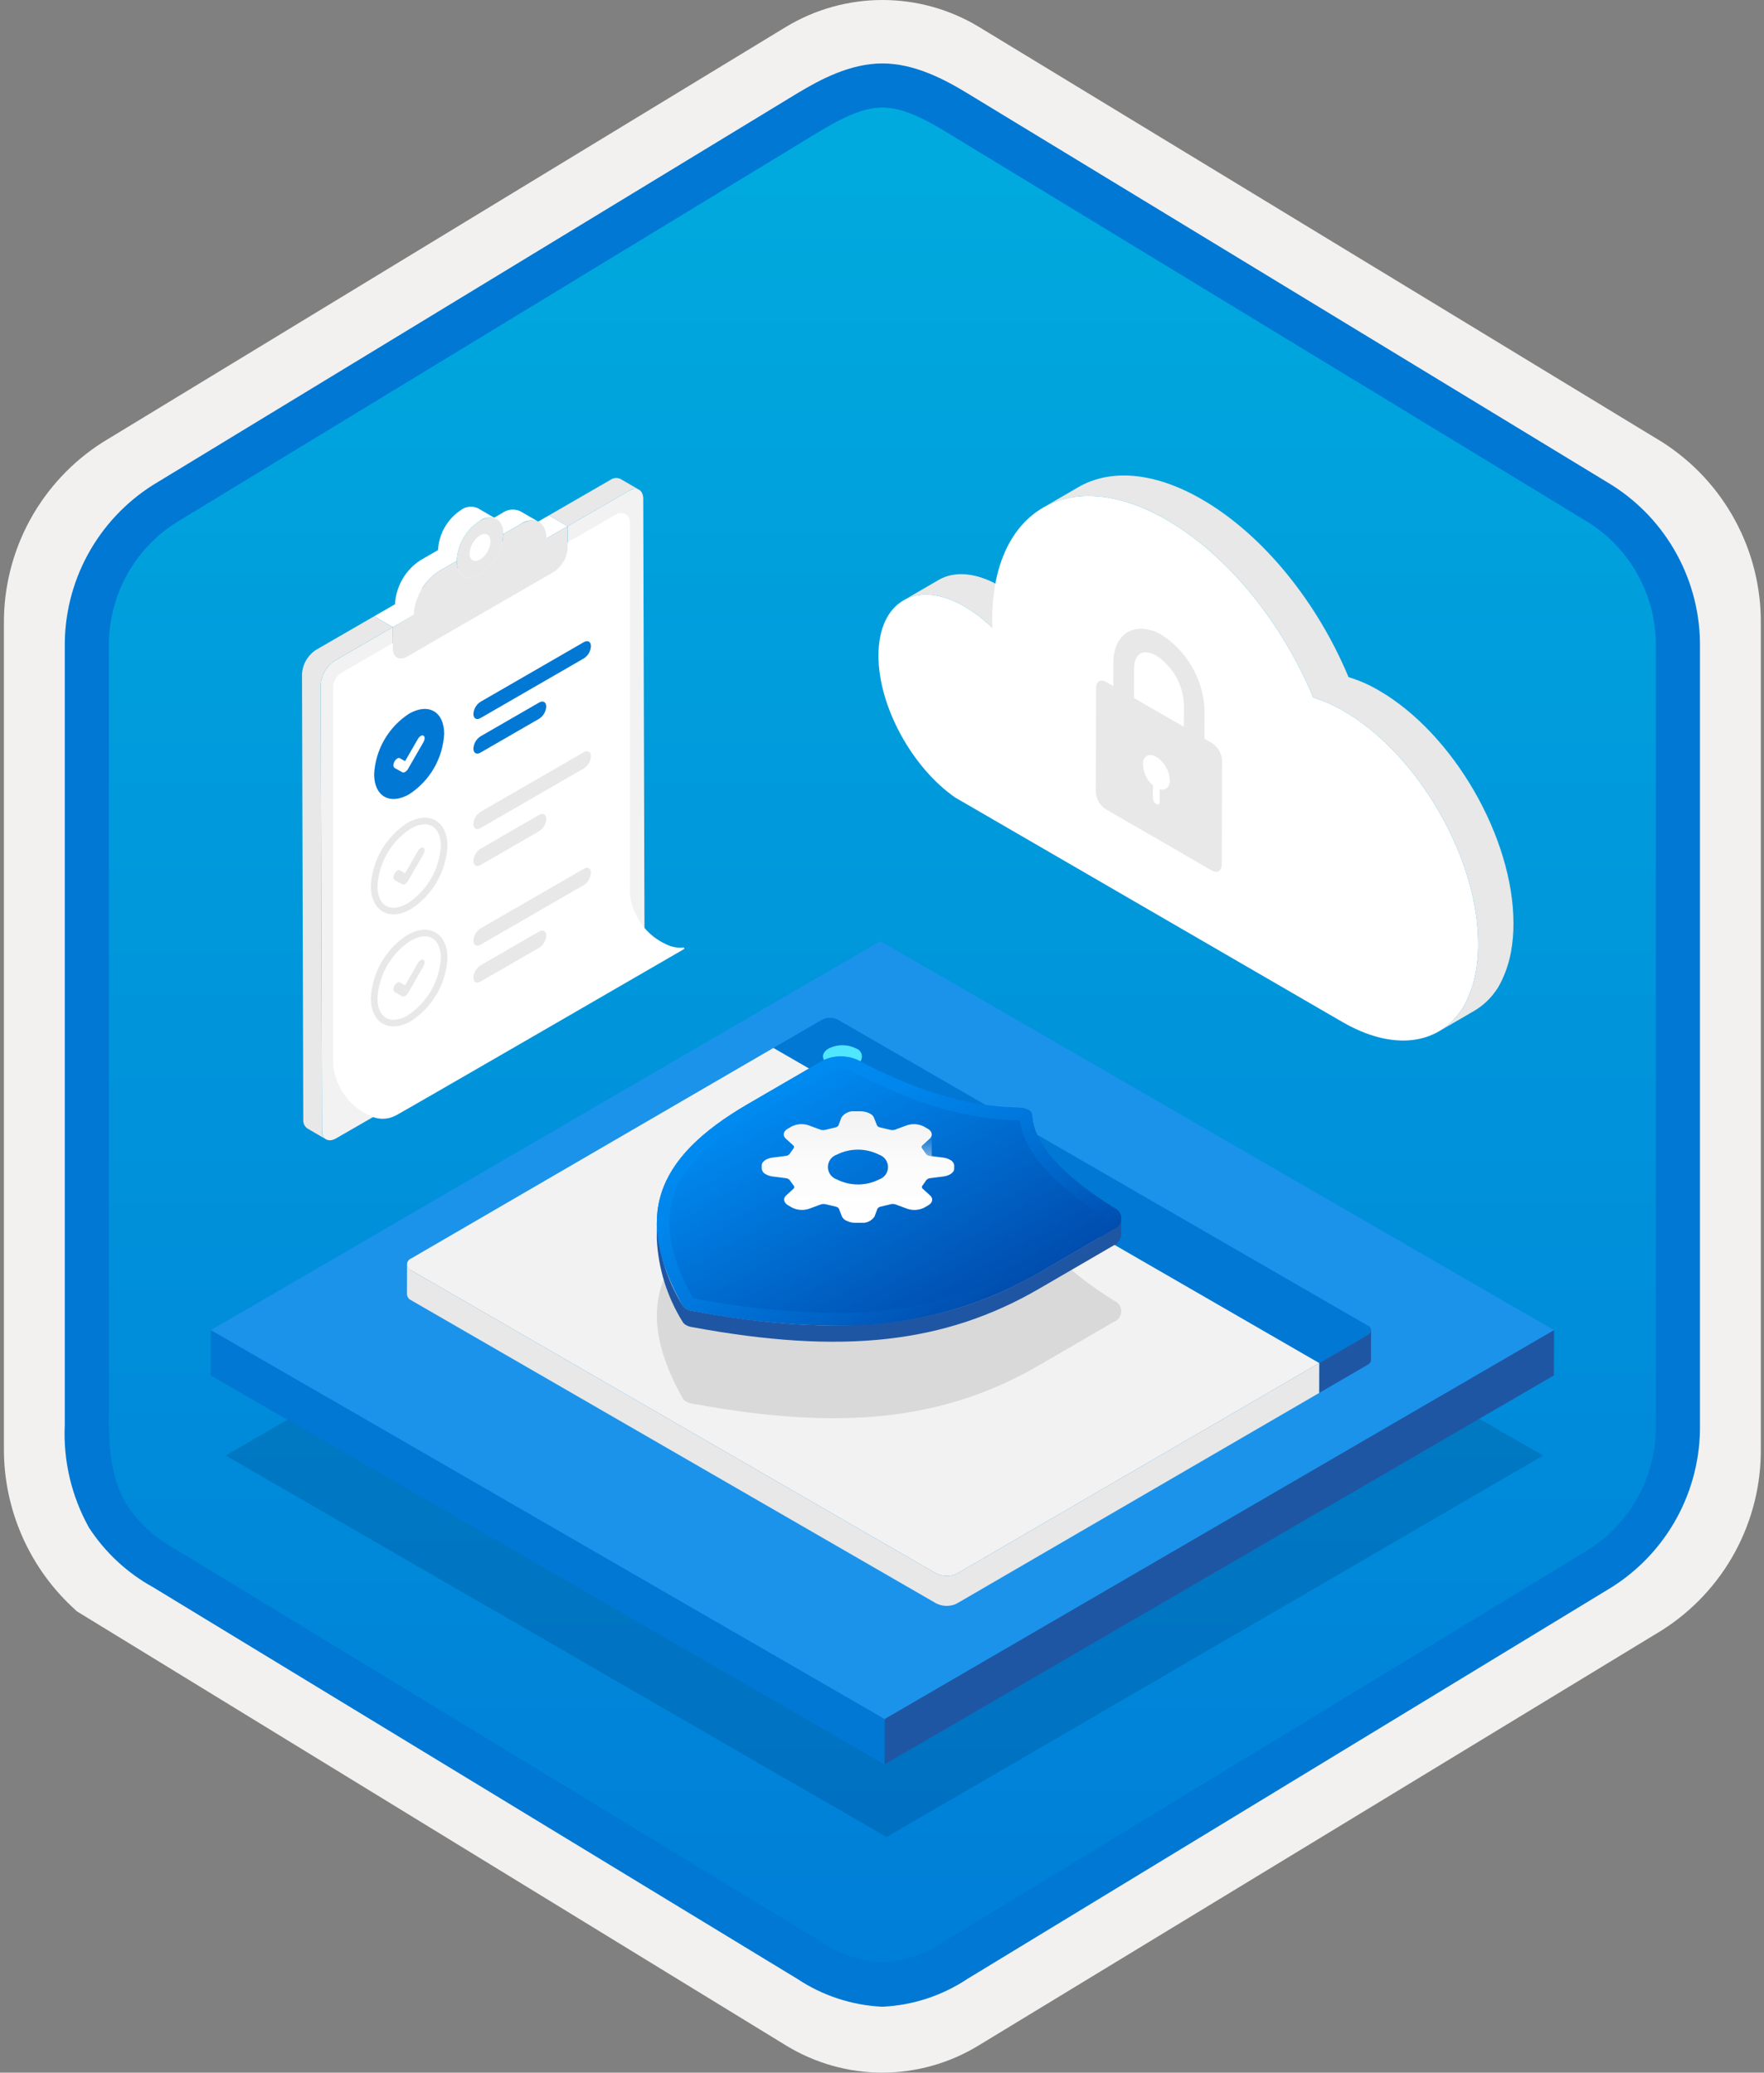 <svg width="160" height="188" viewBox="0 0 160 188" fill="none" xmlns="http://www.w3.org/2000/svg">
<rect x="0" y="0" width="160" height="188" fill="#808080" stroke="none"/>
<g clip-path="url(#clip0_378_1682)">
<path d="M80.034 188C83.115 187.994 86.135 187.141 88.764 185.534L150.739 147.874C153.52 146.11 155.805 143.665 157.375 140.771C158.945 137.876 159.749 134.628 159.711 131.336V56.621C159.748 53.328 158.942 50.081 157.372 47.187C155.802 44.293 153.519 41.848 150.739 40.083L88.764 2.423C86.131 0.838 83.115 0 80.041 0C76.968 0 73.952 0.838 71.318 2.423L9.343 40.098C6.56 41.86 4.274 44.305 2.701 47.199C1.128 50.093 0.321 53.342 0.356 56.636V131.336C0.337 134.119 0.912 136.874 2.042 139.418C3.171 141.962 4.83 144.236 6.907 146.089V146.115L71.318 185.549C73.944 187.149 76.959 187.996 80.034 188V188ZM80.681 6.952C82.633 6.952 85.111 8.165 86.82 9.209L147.577 46.403C151.329 48.688 153.445 55.284 153.445 60.035L152.813 131.336C152.813 136.087 149.614 140.355 145.861 142.64L85.466 179.021C82.031 181.109 79.241 181.109 75.806 179.021L14.598 142.549C10.846 140.265 7.828 136.072 7.828 131.336V57.688C7.86 55.323 8.469 53.001 9.602 50.925C10.735 48.848 12.357 47.079 14.328 45.771L74.904 9.209C76.613 8.165 78.73 6.952 80.681 6.952Z" fill="#F2F1F0"/>
<path fill-rule="evenodd" clip-rule="evenodd" d="M87.932 10.533C85.561 9.059 82.826 8.278 80.034 8.278C77.243 8.278 74.507 9.059 72.136 10.533L16.001 44.864C13.475 46.476 11.403 48.706 9.981 51.344C8.559 53.981 7.834 56.938 7.876 59.934V128.038C7.836 131.033 8.561 133.99 9.983 136.627C11.405 139.264 13.476 141.495 16.001 143.108L72.136 177.439C74.507 178.912 77.242 179.694 80.034 179.694C82.826 179.694 85.561 178.912 87.932 177.439L144.066 143.108C146.591 141.495 148.663 139.264 150.085 136.627C151.507 133.99 152.232 131.033 152.192 128.038V59.934C152.231 56.939 151.504 53.983 150.083 51.346C148.661 48.709 146.59 46.478 144.066 44.864L87.932 10.533Z" fill="url(#paint0_linear_378_1682)"/>
<path fill-rule="evenodd" clip-rule="evenodd" d="M80.034 9.754C81.717 9.754 83.6 10.62 85.667 11.878L144.132 47.42C146.024 48.634 147.573 50.311 148.634 52.292C149.695 54.273 150.231 56.492 150.192 58.739V129.218C150.231 131.464 149.695 133.684 148.634 135.664C147.573 137.645 146.024 139.322 144.132 140.536L85.668 176.078L85.667 176.079C83.996 177.218 82.052 177.889 80.034 178.022C78.017 177.889 76.072 177.218 74.401 176.079L74.4 176.078L15.938 140.538L15.936 140.537C14.148 139.573 12.623 138.186 11.494 136.497C10.517 134.894 9.876 132.679 9.876 129.218V58.739C9.837 56.492 10.374 54.273 11.434 52.292C12.495 50.311 14.044 48.634 15.935 47.421L74.392 11.883L74.396 11.881C76.48 10.628 78.34 9.754 80.034 9.754ZM87.746 8.461L146.21 44.003C148.689 45.573 150.724 47.751 152.121 50.331C153.518 52.911 154.231 55.806 154.192 58.739V129.218C154.231 132.151 153.518 135.046 152.121 137.626C150.724 140.205 148.689 142.384 146.21 143.955L87.746 179.496C85.451 181.021 82.786 181.894 80.034 182.022C77.282 181.894 74.617 181.021 72.322 179.496H72.322L13.858 143.954L13.855 143.953C11.52 142.66 9.537 140.814 8.079 138.579C6.484 135.725 5.721 132.482 5.876 129.218V58.739C5.837 55.805 6.55 52.911 7.947 50.331C9.345 47.751 11.38 45.572 13.858 44.002L72.322 8.461L72.331 8.456C74.421 7.198 77.129 5.754 80.034 5.754C82.92 5.754 85.637 7.177 87.746 8.461V8.461Z" fill="#0078D4"/>
<path opacity="0.2" d="M139.966 132.026L80.416 166.633L20.477 132.027L80.027 97.42L139.966 132.026Z" fill="#003067"/>
<path d="M140.957 120.649L80.234 155.937L19.123 120.654L79.845 85.366L140.957 120.649Z" fill="#1B93EB"/>
<path d="M140.957 120.649L140.945 124.755L80.223 160.043L80.234 155.937L140.957 120.649Z" fill="#1F56A3"/>
<path d="M80.234 155.937L80.223 160.043L19.111 124.76L19.123 120.654L80.234 155.937Z" fill="#0078D4"/>
<path d="M77.668 95.101C77.819 95.152 77.95 95.249 78.043 95.378C78.137 95.507 78.187 95.662 78.188 95.822C78.189 95.981 78.14 96.137 78.048 96.267C77.957 96.397 77.826 96.496 77.676 96.548C77.289 96.747 76.859 96.852 76.424 96.852C75.988 96.853 75.558 96.75 75.17 96.552C74.462 96.144 74.459 95.506 75.155 95.101C75.544 94.902 75.975 94.799 76.412 94.799C76.848 94.799 77.279 94.902 77.668 95.101V95.101Z" fill="#50E6FF"/>
<path d="M124.063 120.241C124.15 120.27 124.225 120.326 124.278 120.401C124.332 120.475 124.361 120.564 124.362 120.656C124.362 120.748 124.334 120.837 124.281 120.912C124.229 120.987 124.154 121.044 124.067 121.075L119.656 123.638L70.151 95.056L74.238 92.681L74.562 92.493C74.785 92.379 75.031 92.319 75.282 92.319C75.532 92.319 75.779 92.379 76.002 92.493L124.063 120.241ZM75.17 96.552C75.558 96.75 75.988 96.853 76.424 96.852C76.859 96.852 77.289 96.747 77.676 96.548C77.826 96.496 77.957 96.397 78.048 96.267C78.14 96.137 78.189 95.981 78.188 95.822C78.187 95.662 78.137 95.507 78.043 95.378C77.95 95.249 77.819 95.152 77.668 95.101C77.279 94.902 76.848 94.799 76.412 94.799C75.975 94.799 75.544 94.902 75.155 95.101C74.459 95.506 74.462 96.143 75.17 96.552" fill="#0078D4"/>
<path d="M70.15 95.056L119.656 123.638L86.808 142.727C86.517 142.874 86.196 142.951 85.87 142.951C85.543 142.951 85.222 142.874 84.931 142.727L37.309 115.233C37.196 115.194 37.097 115.121 37.028 115.024C36.958 114.927 36.92 114.811 36.919 114.691C36.919 114.571 36.955 114.455 37.024 114.357C37.093 114.259 37.19 114.185 37.303 114.145L70.15 95.056Z" fill="#F2F2F2"/>
<path d="M124.067 121.075L119.656 123.638L119.649 126.35L124.06 123.787C124.141 123.75 124.211 123.692 124.263 123.62C124.314 123.547 124.346 123.462 124.354 123.373L124.362 120.661C124.354 120.749 124.322 120.835 124.27 120.907C124.219 120.98 124.149 121.038 124.067 121.075V121.075Z" fill="#1F56A3"/>
<path d="M86.808 142.727C86.517 142.874 86.196 142.951 85.87 142.951C85.543 142.951 85.222 142.874 84.931 142.727L37.309 115.233C37.201 115.184 37.108 115.108 37.039 115.012C36.971 114.916 36.929 114.803 36.919 114.685L36.911 117.397C36.922 117.515 36.963 117.628 37.032 117.724C37.1 117.82 37.193 117.897 37.301 117.945L84.923 145.44C85.214 145.587 85.536 145.663 85.862 145.663C86.188 145.663 86.51 145.587 86.801 145.44L119.649 126.35L119.656 123.638L86.808 142.727Z" fill="#E8E8E8"/>
<path opacity="0.2" d="M93.269 109.09C93.364 109.133 93.446 109.2 93.508 109.284C93.57 109.368 93.609 109.467 93.623 109.57C93.769 112.425 96.722 115.266 101.047 117.976C101.243 118.053 101.41 118.188 101.527 118.363C101.643 118.538 101.703 118.744 101.699 118.955C101.695 119.165 101.626 119.369 101.503 119.539C101.379 119.709 101.207 119.837 101.008 119.906L94.257 123.83C85.712 128.795 76.419 129.849 62.719 127.301C62.547 127.272 62.382 127.213 62.229 127.128C62.105 127.062 62.002 126.964 61.928 126.845C57.49 118.92 59.274 113.531 67.819 108.566L74.57 104.642C75.086 104.382 75.655 104.244 76.233 104.239C76.811 104.234 77.382 104.362 77.903 104.613C82.595 107.11 87.51 108.811 92.439 108.886C92.728 108.884 93.014 108.954 93.269 109.09V109.09Z" fill="#767676"/>
<path d="M101.008 111.493L94.257 115.417C85.712 120.382 76.419 121.436 62.719 118.888C62.547 118.859 62.382 118.8 62.229 118.715C62.105 118.649 62.002 118.551 61.928 118.432C60.513 116.164 59.703 113.57 59.578 110.9L59.574 112.377C59.699 115.048 60.508 117.641 61.924 119.909C61.997 120.029 62.101 120.126 62.225 120.192C62.377 120.277 62.543 120.336 62.715 120.365C76.415 122.913 85.708 121.859 94.252 116.894L101.004 112.97C101.194 112.885 101.359 112.75 101.48 112.58C101.602 112.41 101.676 112.211 101.695 112.002L101.699 110.525C101.68 110.733 101.606 110.933 101.485 111.103C101.363 111.273 101.199 111.408 101.008 111.493Z" fill="#1F56A3"/>
<path d="M93.269 100.676C93.364 100.72 93.446 100.787 93.508 100.871C93.57 100.955 93.609 101.054 93.623 101.157C93.769 104.012 96.722 106.853 101.047 109.563C101.243 109.64 101.41 109.775 101.527 109.95C101.643 110.125 101.703 110.331 101.699 110.542C101.695 110.752 101.626 110.956 101.503 111.126C101.379 111.296 101.207 111.424 101.008 111.493L94.257 115.417C85.712 120.382 76.419 121.436 62.719 118.888C62.547 118.859 62.382 118.8 62.229 118.715C62.105 118.649 62.002 118.551 61.928 118.432C57.49 110.507 59.274 105.118 67.819 100.153L74.57 96.229C75.086 95.969 75.655 95.831 76.233 95.826C76.811 95.82 77.382 95.949 77.903 96.2C82.595 98.696 87.51 100.398 92.439 100.473C92.728 100.471 93.014 100.541 93.269 100.676V100.676Z" fill="url(#paint1_linear_378_1682)"/>
<path d="M76.251 96.97C76.636 96.962 77.018 97.044 77.365 97.211C82.805 100.104 87.729 101.545 92.423 101.618C92.457 101.618 92.488 101.62 92.516 101.623C92.874 104.496 95.464 107.41 100.413 110.516L93.682 114.427C88.193 117.61 81.934 119.22 75.591 119.082C71.338 119.031 67.099 118.59 62.927 117.763C62.903 117.759 62.88 117.753 62.856 117.746C58.823 110.46 60.385 105.797 68.394 101.142L75.145 97.219C75.487 97.044 75.867 96.959 76.251 96.97V96.97ZM76.251 95.826C75.665 95.814 75.086 95.953 74.57 96.229L67.819 100.153C59.274 105.118 57.49 110.507 61.928 118.432C62.002 118.551 62.105 118.649 62.229 118.715C62.382 118.8 62.547 118.859 62.719 118.888C66.96 119.727 71.268 120.175 75.591 120.226C82.137 120.371 88.596 118.707 94.257 115.417L101.008 111.493C101.206 111.424 101.379 111.296 101.503 111.126C101.626 110.956 101.695 110.752 101.699 110.542C101.703 110.331 101.643 110.125 101.527 109.95C101.41 109.775 101.243 109.64 101.047 109.563C96.722 106.853 93.769 104.012 93.623 101.157C93.609 101.054 93.57 100.955 93.508 100.871C93.446 100.787 93.364 100.72 93.269 100.677C93.014 100.541 92.728 100.471 92.439 100.473C87.51 100.398 82.595 98.697 77.903 96.2C77.39 95.946 76.823 95.817 76.251 95.826L76.251 95.826Z" fill="url(#paint2_linear_378_1682)"/>
<path d="M84.368 108.438C84.666 108.707 84.595 109.095 84.206 109.321L83.82 109.546C83.344 109.777 82.796 109.812 82.295 109.643L81.199 109.237C81.067 109.204 80.929 109.2 80.795 109.227L79.906 109.442C79.783 109.461 79.67 109.525 79.591 109.623L79.315 110.359C79.183 110.549 79.003 110.7 78.793 110.798C78.584 110.895 78.352 110.935 78.121 110.914H77.576C77.272 110.915 76.972 110.839 76.706 110.693C76.562 110.621 76.446 110.503 76.375 110.359L76.087 109.623C76.056 109.575 76.013 109.536 75.962 109.511C75.917 109.484 75.868 109.464 75.817 109.451L74.92 109.238C74.775 109.201 74.624 109.201 74.479 109.238L73.385 109.641C72.884 109.811 72.336 109.776 71.86 109.544L71.473 109.321C71.082 109.095 71.006 108.707 71.301 108.438L71.994 107.803C72.022 107.771 72.039 107.731 72.042 107.689C72.045 107.647 72.034 107.604 72.011 107.569L71.635 107.055C71.607 107.008 71.566 106.97 71.517 106.945C71.456 106.909 71.39 106.885 71.322 106.872L70.052 106.708C69.849 106.683 69.652 106.618 69.473 106.517C69.372 106.473 69.284 106.404 69.217 106.316C69.15 106.228 69.106 106.124 69.09 106.015L69.088 105.699C69.086 105.38 69.504 105.076 70.043 105.005L71.31 104.842C71.423 104.825 71.527 104.77 71.605 104.686L71.974 104.168C72.003 104.132 72.019 104.086 72.019 104.039C72.019 103.992 72.002 103.947 71.972 103.911L71.269 103.277C70.972 103.007 71.043 102.619 71.432 102.393L71.818 102.169C72.294 101.937 72.841 101.903 73.343 102.072L74.439 102.477C74.571 102.511 74.709 102.514 74.843 102.488L75.731 102.273C75.855 102.254 75.968 102.189 76.047 102.092L76.322 101.356C76.454 101.166 76.635 101.015 76.844 100.917C77.054 100.819 77.286 100.779 77.516 100.801H78.062C78.366 100.799 78.665 100.875 78.932 101.022C79.076 101.094 79.192 101.211 79.263 101.356L79.549 102.091C79.58 102.139 79.624 102.178 79.675 102.203C79.721 102.231 79.771 102.251 79.823 102.262L80.716 102.476C80.861 102.513 81.013 102.513 81.159 102.477L82.255 102.072C82.756 101.904 83.303 101.939 83.778 102.17L84.165 102.393C84.556 102.619 84.631 103.007 84.337 103.277L83.644 103.912C83.615 103.944 83.599 103.984 83.596 104.026C83.593 104.068 83.603 104.11 83.626 104.146L84.003 104.66C84.031 104.707 84.072 104.745 84.121 104.77C84.18 104.805 84.246 104.829 84.314 104.842L85.585 105.006C85.789 105.032 85.986 105.096 86.164 105.197C86.266 105.242 86.354 105.311 86.421 105.398C86.489 105.486 86.533 105.589 86.55 105.699L86.55 106.016C86.551 106.335 86.133 106.639 85.595 106.709L84.325 106.872C84.213 106.89 84.11 106.945 84.032 107.028L83.664 107.546C83.634 107.583 83.618 107.628 83.619 107.675C83.62 107.722 83.637 107.767 83.668 107.803L84.368 108.438ZM75.895 106.975C76.493 107.279 77.155 107.437 77.825 107.437C78.496 107.437 79.157 107.278 79.755 106.974C79.987 106.892 80.188 106.741 80.33 106.54C80.472 106.339 80.547 106.098 80.546 105.852C80.545 105.606 80.466 105.367 80.322 105.167C80.178 104.968 79.976 104.818 79.743 104.739C79.145 104.436 78.484 104.278 77.814 104.278C77.143 104.278 76.483 104.436 75.885 104.739C75.653 104.82 75.451 104.972 75.309 105.173C75.167 105.374 75.091 105.615 75.092 105.861C75.093 106.107 75.171 106.347 75.315 106.547C75.459 106.746 75.662 106.896 75.895 106.975" fill="url(#paint3_linear_378_1682)"/>
<path d="M84.51 102.962C84.507 102.987 84.501 103.011 84.494 103.035C84.49 103.048 84.486 103.061 84.481 103.074C84.47 103.099 84.457 103.123 84.443 103.146C84.436 103.157 84.431 103.168 84.423 103.179C84.398 103.214 84.369 103.247 84.338 103.276L84.337 103.277L83.643 103.912C83.628 103.927 83.616 103.946 83.609 103.967C83.607 103.974 83.605 103.982 83.604 103.99C83.6 104.005 83.597 104.02 83.596 104.036C83.592 104.075 83.603 104.114 83.626 104.146L84.003 104.66C84.031 104.707 84.072 104.745 84.121 104.77C84.18 104.805 84.246 104.829 84.314 104.842L84.511 104.867L84.516 102.906L84.514 102.924C84.514 102.937 84.511 102.95 84.51 102.962Z" fill="url(#paint4_linear_378_1682)"/>
<path d="M86.531 106.134C86.456 106.316 86.314 106.463 86.134 106.543C86.064 106.579 85.99 106.609 85.915 106.634C85.811 106.669 85.704 106.695 85.595 106.709L84.528 106.846L84.505 106.849L84.325 106.872C84.213 106.89 84.11 106.945 84.032 107.028L83.664 107.546C83.634 107.583 83.618 107.628 83.619 107.675C83.62 107.722 83.637 107.767 83.668 107.803L84.368 108.438C84.666 108.707 84.595 109.095 84.206 109.321L83.82 109.546C83.449 109.729 83.029 109.791 82.621 109.722L82.578 109.714C82.481 109.699 82.387 109.675 82.295 109.643L81.199 109.237C81.176 109.231 81.153 109.226 81.129 109.223C81.086 109.215 81.042 109.211 80.998 109.21C80.93 109.206 80.862 109.212 80.795 109.227L79.907 109.442C79.896 109.444 79.885 109.449 79.874 109.452C79.763 109.474 79.662 109.534 79.591 109.623L79.315 110.359C79.256 110.49 79.156 110.6 79.03 110.672C78.93 110.734 78.822 110.784 78.71 110.821C78.52 110.883 78.321 110.914 78.121 110.914H77.576C77.433 110.913 77.291 110.896 77.153 110.863C77.065 110.843 76.979 110.817 76.895 110.784C76.83 110.758 76.767 110.728 76.706 110.693C76.562 110.621 76.446 110.503 76.375 110.359L76.087 109.623C76.056 109.575 76.013 109.536 75.962 109.511C75.917 109.484 75.868 109.464 75.817 109.451L75.368 109.344L74.919 109.237C74.883 109.227 74.846 109.22 74.808 109.217C74.767 109.212 74.725 109.21 74.684 109.211C74.645 109.211 74.606 109.213 74.567 109.218C74.537 109.221 74.508 109.228 74.479 109.237L73.385 109.641C73.289 109.675 73.189 109.7 73.088 109.716C73.073 109.718 73.059 109.721 73.043 109.724C72.94 109.738 72.836 109.745 72.732 109.744L72.684 109.743C72.577 109.741 72.47 109.731 72.364 109.714L72.349 109.71C72.177 109.683 72.012 109.627 71.859 109.544L71.473 109.321C71.082 109.095 71.006 108.707 71.301 108.438L71.994 107.803C72.014 107.781 72.028 107.754 72.035 107.726C72.043 107.697 72.044 107.667 72.038 107.638L72.036 107.619C72.031 107.601 72.023 107.584 72.012 107.57L72.011 107.569L72.009 107.566L71.635 107.055C71.607 107.008 71.566 106.97 71.517 106.945C71.456 106.909 71.39 106.885 71.322 106.872L70.052 106.708C69.88 106.685 69.712 106.632 69.556 106.554C69.53 106.541 69.498 106.532 69.473 106.517C69.366 106.458 69.272 106.379 69.194 106.285C69.13 106.209 69.093 106.114 69.09 106.015L69.073 108.952C69.089 109.062 69.133 109.165 69.2 109.253C69.267 109.341 69.355 109.411 69.457 109.455C69.636 109.556 69.832 109.62 70.036 109.646L71.11 109.784L71.105 111.746C71.112 111.855 71.149 111.96 71.211 112.05C71.273 112.14 71.358 112.212 71.456 112.259L71.843 112.482C72.319 112.713 72.867 112.748 73.368 112.579L74.463 112.175C74.607 112.139 74.758 112.139 74.903 112.175L75.801 112.389C75.852 112.402 75.9 112.422 75.946 112.449C75.996 112.474 76.04 112.512 76.07 112.56L76.359 113.296C76.429 113.441 76.545 113.559 76.689 113.631C76.956 113.777 77.255 113.853 77.559 113.852H78.105C78.335 113.873 78.567 113.833 78.777 113.735C78.987 113.638 79.167 113.486 79.299 113.296L79.574 112.56C79.653 112.463 79.766 112.399 79.89 112.38L80.778 112.164C80.912 112.138 81.05 112.142 81.182 112.175L82.278 112.58C82.78 112.75 83.327 112.715 83.803 112.483L84.189 112.259C84.286 112.213 84.369 112.141 84.43 112.053C84.491 111.964 84.527 111.861 84.535 111.754L84.541 109.779L85.578 109.647C86.117 109.577 86.535 109.272 86.533 108.954L86.549 106.016C86.55 106.056 86.543 106.096 86.531 106.134V106.134Z" fill="url(#paint5_linear_378_1682)"/>
<path d="M71.31 104.842C71.423 104.825 71.527 104.77 71.605 104.686L71.974 104.168C72.004 104.13 72.02 104.083 72.018 104.034C72.017 104.018 72.014 104.002 72.01 103.987C72.009 103.979 72.007 103.972 72.006 103.964C71.999 103.944 71.987 103.926 71.972 103.91L71.269 103.277C71.237 103.247 71.207 103.214 71.182 103.178C71.174 103.167 71.168 103.156 71.161 103.145C71.147 103.122 71.134 103.098 71.123 103.073C71.118 103.06 71.113 103.046 71.109 103.033C71.102 103.01 71.096 102.986 71.093 102.962C71.091 102.948 71.089 102.935 71.088 102.921C71.088 102.913 71.086 102.906 71.086 102.898L71.08 104.871L71.31 104.842Z" fill="url(#paint6_linear_378_1682)"/>
<path d="M85.141 52.602L81.943 54.461C83.355 53.64 85.31 53.756 87.465 55C88.387 55.541 89.241 56.191 90.007 56.938L93.205 55.079C92.439 54.333 91.585 53.682 90.663 53.142C88.508 51.898 86.553 51.782 85.141 52.602Z" fill="#E8E8E8"/>
<path d="M125.06 62.624C124.196 62.114 123.274 61.709 122.315 61.417C119.521 54.703 114.619 48.53 109.011 45.292C104.631 42.763 100.664 42.528 97.798 44.194L94.6 46.052C97.466 44.386 101.433 44.622 105.813 47.151C111.421 50.388 116.323 56.561 119.117 63.275C120.076 63.568 120.998 63.973 121.862 64.483C128.638 68.395 134.1 77.883 134.078 85.66C134.081 86.509 134.006 87.356 133.854 88.192C133.838 88.311 133.798 88.426 133.781 88.564C133.564 89.558 133.199 90.515 132.7 91.401C132.643 91.498 132.571 91.576 132.514 91.672C131.996 92.439 131.312 93.08 130.515 93.549L133.713 91.691C134.511 91.221 135.194 90.58 135.712 89.814C135.769 89.717 135.841 89.639 135.897 89.543C136.397 88.656 136.762 87.7 136.979 86.706C136.996 86.568 137.036 86.453 137.052 86.333C137.204 85.498 137.279 84.65 137.276 83.802C137.298 76.024 131.836 66.536 125.06 62.624Z" fill="#E8E8E8"/>
<path d="M105.813 47.151C111.421 50.388 116.323 56.561 119.117 63.275C120.076 63.568 120.998 63.973 121.862 64.482C128.638 68.395 134.1 77.883 134.078 85.66C134.081 86.509 134.006 87.356 133.854 88.192C133.838 88.311 133.798 88.426 133.781 88.564C133.564 89.558 133.199 90.515 132.699 91.401C132.643 91.498 132.571 91.576 132.514 91.672C130.39 94.755 126.366 95.359 121.766 92.704L86.646 72.344C82.736 69.635 79.666 64.07 79.679 59.437C79.693 54.51 83.185 52.529 87.465 55C88.387 55.541 89.241 56.191 90.007 56.938C89.992 56.68 89.993 56.441 89.993 56.193C90.022 46.164 97.101 42.121 105.813 47.151Z" fill="white"/>
<path d="M109.93 67.399C110.196 67.572 110.418 67.805 110.576 68.079C110.734 68.354 110.826 68.662 110.842 68.978L110.815 78.427C110.814 79.006 110.403 79.24 109.898 78.948L100.306 73.41C100.04 73.238 99.819 73.005 99.66 72.731C99.502 72.457 99.41 72.149 99.394 71.833L99.421 62.384C99.422 61.803 99.832 61.569 100.338 61.861L109.93 67.399Z" fill="#E8E8E8"/>
<path d="M105.374 57.591C104.808 57.241 104.161 57.046 103.496 57.027C101.977 57.027 100.994 58.23 100.988 60.092L100.977 64.041L102.853 65.124L102.865 60.63C102.868 59.714 103.259 59.168 103.91 59.168C104.259 59.185 104.599 59.291 104.895 59.477C105.614 59.954 106.213 60.591 106.644 61.338C107.076 62.085 107.328 62.922 107.38 63.783L107.369 67.732L109.247 68.815L109.259 64.321C109.187 62.972 108.797 61.66 108.122 60.491C107.447 59.321 106.505 58.328 105.374 57.591V57.591Z" fill="#E8E8E8"/>
<path d="M104.887 68.654C105.242 68.885 105.537 69.196 105.749 69.563C105.961 69.929 106.083 70.341 106.106 70.764C106.104 71.417 105.707 71.738 105.183 71.59L105.179 72.764C105.179 72.955 105.044 73.031 104.872 72.932C104.785 72.875 104.712 72.799 104.66 72.709C104.608 72.619 104.578 72.518 104.573 72.414L104.576 71.24C104.27 70.979 104.03 70.65 103.874 70.279C103.719 69.909 103.652 69.507 103.68 69.106C103.687 68.998 103.72 68.894 103.776 68.801C103.832 68.709 103.91 68.631 104.002 68.575C104.095 68.519 104.199 68.485 104.307 68.478C104.415 68.471 104.523 68.49 104.622 68.533C104.714 68.564 104.803 68.605 104.887 68.654V68.654Z" fill="white"/>
<path d="M55.366 43.528C55.496 43.434 55.649 43.376 55.808 43.361C55.968 43.345 56.129 43.373 56.275 43.44L57.971 44.426C57.825 44.358 57.664 44.331 57.504 44.346C57.345 44.362 57.192 44.42 57.062 44.514L51.485 47.734L49.789 46.748L55.366 43.528Z" fill="#E8E8E8"/>
<path d="M51.485 47.734L49.789 46.748L33.934 55.902L35.63 56.888L51.485 47.734Z" fill="white"/>
<path d="M45.549 46.535C45.785 46.364 46.062 46.258 46.352 46.229C46.642 46.201 46.934 46.25 47.199 46.373L48.895 47.358C48.63 47.236 48.338 47.186 48.048 47.215C47.758 47.243 47.481 47.349 47.245 47.521L45.655 48.439L43.959 47.453L45.549 46.535Z" fill="white"/>
<path d="M43.532 47.229C42.917 47.628 42.407 48.167 42.041 48.802C41.675 49.437 41.464 50.149 41.426 50.88C41.43 52.222 42.378 52.762 43.545 52.088C44.16 51.689 44.671 51.151 45.038 50.516C45.404 49.882 45.616 49.17 45.655 48.439C45.651 47.097 44.699 46.555 43.532 47.229Z" fill="#E8E8E8"/>
<path d="M38.136 50.815L39.73 49.895C39.768 49.163 39.979 48.451 40.345 47.816C40.711 47.182 41.221 46.643 41.836 46.243C42.051 46.087 42.304 45.991 42.568 45.965C42.833 45.939 43.1 45.984 43.341 46.096L45.037 47.082C44.796 46.97 44.529 46.925 44.264 46.95C44 46.976 43.747 47.072 43.532 47.229C42.917 47.628 42.407 48.167 42.041 48.802C41.675 49.437 41.464 50.149 41.426 50.88L39.832 51.8C39.159 52.237 38.599 52.826 38.198 53.52C37.797 54.215 37.566 54.994 37.523 55.795L35.827 54.809C35.87 54.008 36.101 53.229 36.502 52.535C36.903 51.841 37.463 51.251 38.136 50.815V50.815Z" fill="white"/>
<path d="M30.364 59.928C29.992 60.17 29.683 60.497 29.461 60.882C29.24 61.266 29.112 61.697 29.089 62.141L29.204 102.524C29.206 103.336 29.78 103.663 30.487 103.255L57.185 87.841C57.557 87.6 57.866 87.274 58.087 86.89C58.309 86.506 58.437 86.076 58.46 85.633L58.345 45.25C58.343 44.438 57.769 44.106 57.062 44.514L51.485 47.734L51.491 49.671C51.468 50.114 51.34 50.546 51.118 50.93C50.897 51.315 50.588 51.642 50.216 51.884L36.922 59.559C36.216 59.967 35.638 59.638 35.635 58.825L35.63 56.888L30.364 59.928Z" fill="#F2F2F2"/>
<path d="M55.913 46.638C56.036 46.567 56.176 46.53 56.318 46.53C56.46 46.53 56.599 46.567 56.723 46.638C56.846 46.709 56.948 46.812 57.019 46.935C57.09 47.058 57.127 47.197 57.127 47.34V67.8L57.133 67.797V80.994C57.218 81.999 57.571 82.962 58.155 83.784C58.739 84.606 59.533 85.256 60.453 85.668C60.924 85.899 61.45 85.995 61.971 85.944C61.99 85.94 62.01 85.943 62.027 85.953C62.044 85.963 62.057 85.978 62.064 85.996C62.071 86.014 62.071 86.034 62.064 86.053C62.057 86.071 62.044 86.086 62.028 86.096C58.094 88.374 36.43 100.919 35.877 101.193C35.515 101.381 35.114 101.479 34.707 101.479C34.3 101.479 33.898 101.381 33.537 101.193C32.617 100.782 31.823 100.131 31.239 99.309C30.656 98.487 30.302 97.524 30.217 96.52V62.384C30.217 62.104 30.291 61.829 30.431 61.586C30.571 61.344 30.772 61.143 31.015 61.003L55.913 46.638Z" fill="white"/>
<path d="M28.668 58.943L33.934 55.902L35.63 56.888L30.364 59.928C29.992 60.17 29.683 60.497 29.461 60.882C29.24 61.266 29.112 61.697 29.089 62.141L29.203 102.524C29.188 102.682 29.214 102.841 29.279 102.985C29.345 103.129 29.447 103.253 29.577 103.345L27.881 102.359C27.751 102.268 27.649 102.143 27.583 101.999C27.518 101.855 27.492 101.696 27.508 101.539L27.393 61.155C27.416 60.712 27.544 60.281 27.765 59.896C27.987 59.511 28.296 59.185 28.668 58.943V58.943Z" fill="#E8E8E8"/>
<path d="M43.536 48.569C43.261 48.748 43.032 48.99 42.868 49.274C42.703 49.559 42.609 49.878 42.592 50.207C42.594 50.808 43.019 51.051 43.543 50.748C43.818 50.569 44.048 50.328 44.212 50.043C44.377 49.759 44.471 49.44 44.489 49.111C44.487 48.51 44.06 48.266 43.536 48.569Z" fill="white"/>
<path d="M37.526 55.766C37.572 54.97 37.806 54.197 38.206 53.508C38.607 52.819 39.164 52.234 39.832 51.8L41.426 50.88C41.43 52.222 42.378 52.762 43.545 52.088C44.16 51.689 44.671 51.151 45.038 50.516C45.404 49.882 45.616 49.17 45.655 48.439L47.245 47.521C48.524 46.782 49.564 47.371 49.569 48.84L51.485 47.734L51.491 49.671C51.467 50.114 51.34 50.546 51.118 50.93C50.897 51.315 50.587 51.642 50.216 51.884L36.922 59.559C36.216 59.967 35.638 59.638 35.635 58.825L35.63 56.888L37.526 55.766Z" fill="#E8E8E8"/>
<path d="M43.574 63.661C43.389 63.782 43.234 63.946 43.124 64.138C43.014 64.33 42.95 64.545 42.939 64.766C42.94 65.172 43.225 65.339 43.578 65.135L52.962 59.718C53.148 59.597 53.303 59.433 53.414 59.241C53.525 59.048 53.589 58.832 53.601 58.611C53.6 58.205 53.311 58.04 52.958 58.244L43.574 63.661Z" fill="#0078D4"/>
<path d="M43.574 66.797C43.389 66.918 43.234 67.081 43.124 67.273C43.014 67.465 42.95 67.681 42.939 67.902C42.94 68.308 43.225 68.471 43.578 68.266L48.906 65.191C49.092 65.07 49.247 64.908 49.358 64.716C49.469 64.524 49.533 64.309 49.545 64.088C49.544 63.682 49.255 63.517 48.902 63.721L43.574 66.797Z" fill="#0078D4"/>
<path d="M43.574 73.645C43.389 73.765 43.235 73.927 43.124 74.118C43.014 74.31 42.95 74.525 42.939 74.745C42.94 75.151 43.225 75.318 43.578 75.114L52.962 69.697C53.148 69.576 53.303 69.412 53.414 69.22C53.525 69.027 53.589 68.811 53.601 68.59C53.6 68.183 53.311 68.023 52.958 68.227L43.574 73.645Z" fill="#E8E8E8"/>
<path d="M43.574 76.992C43.389 77.112 43.234 77.276 43.124 77.468C43.014 77.66 42.95 77.875 42.939 78.097C42.94 78.503 43.225 78.67 43.578 78.466L48.906 75.39C49.092 75.269 49.247 75.105 49.358 74.913C49.469 74.72 49.533 74.504 49.545 74.282C49.544 73.876 49.255 73.712 48.902 73.916L43.574 76.992Z" fill="#E8E8E8"/>
<path d="M43.574 84.219C43.389 84.34 43.234 84.503 43.124 84.695C43.014 84.888 42.95 85.103 42.939 85.324C42.94 85.73 43.225 85.897 43.578 85.693L52.962 80.276C53.148 80.155 53.303 79.991 53.414 79.799C53.525 79.606 53.589 79.39 53.601 79.168C53.6 78.762 53.311 78.598 52.958 78.802L43.574 84.219Z" fill="#E8E8E8"/>
<path d="M43.574 87.569C43.389 87.69 43.234 87.853 43.124 88.045C43.014 88.237 42.95 88.453 42.939 88.674C42.94 89.08 43.225 89.242 43.578 89.038L48.906 85.963C49.092 85.842 49.247 85.68 49.358 85.488C49.469 85.296 49.533 85.081 49.545 84.86C49.544 84.454 49.255 84.289 48.902 84.493L43.574 87.569Z" fill="#E8E8E8"/>
<path d="M40.288 66.557C40.229 67.656 39.911 68.726 39.36 69.679C38.809 70.631 38.041 71.441 37.118 72.04C35.369 73.05 33.94 72.236 33.934 70.226C33.992 69.127 34.309 68.057 34.858 67.103C35.408 66.15 36.175 65.34 37.097 64.739C38.853 63.726 40.282 64.54 40.288 66.557Z" fill="#0078D4"/>
<path d="M38.16 66.757C38.054 66.823 37.967 66.915 37.907 67.024L36.742 69.041L36.319 68.807L36.288 68.775C36.247 68.757 36.203 68.749 36.158 68.754C36.114 68.758 36.071 68.774 36.035 68.8C35.93 68.865 35.845 68.956 35.787 69.065C35.646 69.3 35.647 69.553 35.782 69.637L35.776 69.648L36.494 70.05C36.535 70.067 36.581 70.073 36.625 70.067C36.669 70.062 36.712 70.045 36.748 70.019C36.853 69.954 36.94 69.864 37.002 69.757L38.41 67.311C38.55 67.068 38.549 66.815 38.414 66.731C38.373 66.713 38.328 66.705 38.284 66.71C38.239 66.714 38.196 66.73 38.16 66.757V66.757Z" fill="white"/>
<path d="M40.288 76.721C40.229 77.82 39.911 78.89 39.36 79.843C38.809 80.795 38.041 81.605 37.118 82.204C35.369 83.214 33.94 82.4 33.934 80.39C33.992 79.291 34.309 78.221 34.858 77.267C35.408 76.314 36.175 75.504 37.097 74.903C38.853 73.89 40.282 74.704 40.288 76.721Z" stroke="#E8E8E8" stroke-width="0.602" stroke-miterlimit="10"/>
<path d="M38.16 76.921C38.054 76.987 37.967 77.079 37.907 77.188L36.742 79.205L36.319 78.971L36.288 78.939C36.247 78.921 36.203 78.913 36.158 78.918C36.114 78.922 36.071 78.938 36.035 78.964C35.93 79.029 35.845 79.12 35.787 79.229C35.646 79.464 35.647 79.717 35.782 79.801L35.776 79.812L36.494 80.214C36.535 80.231 36.581 80.237 36.625 80.231C36.669 80.226 36.712 80.209 36.748 80.183C36.853 80.118 36.94 80.028 37.002 79.921L38.41 77.475C38.55 77.232 38.549 76.979 38.414 76.895C38.373 76.877 38.328 76.869 38.284 76.874C38.239 76.878 38.196 76.894 38.16 76.921V76.921Z" fill="#E8E8E8"/>
<path d="M40.288 86.885C40.229 87.984 39.911 89.054 39.36 90.007C38.809 90.959 38.041 91.769 37.118 92.368C35.369 93.378 33.94 92.564 33.934 90.554C33.992 89.455 34.309 88.385 34.858 87.431C35.408 86.478 36.175 85.668 37.097 85.067C38.853 84.054 40.282 84.868 40.288 86.885Z" stroke="#E8E8E8" stroke-width="0.602" stroke-miterlimit="10"/>
<path d="M38.16 87.085C38.054 87.151 37.967 87.243 37.907 87.352L36.742 89.369L36.319 89.135L36.288 89.103C36.247 89.085 36.203 89.077 36.158 89.082C36.114 89.086 36.071 89.102 36.035 89.128C35.93 89.193 35.845 89.284 35.787 89.392C35.646 89.628 35.647 89.881 35.782 89.965L35.776 89.976L36.494 90.378C36.535 90.394 36.581 90.4 36.625 90.395C36.669 90.39 36.712 90.373 36.748 90.347C36.853 90.282 36.94 90.192 37.002 90.085L38.41 87.639C38.55 87.396 38.549 87.143 38.414 87.059C38.373 87.041 38.328 87.033 38.284 87.038C38.239 87.042 38.196 87.058 38.16 87.085V87.085Z" fill="#E8E8E8"/>
</g>
<defs>
<linearGradient id="paint0_linear_378_1682" x1="80.034" y1="8.278" x2="80.034" y2="179.694" gradientUnits="userSpaceOnUse">
<stop stop-color="#00ABDE"/>
<stop offset="1" stop-color="#007ED8"/>
</linearGradient>
<linearGradient id="paint1_linear_378_1682" x1="85.381" y1="120.541" x2="72.151" y2="97.626" gradientUnits="userSpaceOnUse">
<stop stop-color="#004DAE"/>
<stop offset="1" stop-color="#008BF1"/>
</linearGradient>
<linearGradient id="paint2_linear_378_1682" x1="85.381" y1="120.541" x2="72.151" y2="97.626" gradientUnits="userSpaceOnUse">
<stop stop-color="#004DAE"/>
<stop offset="0.21" stop-color="#0061C4"/>
<stop offset="0.51" stop-color="#0078DD"/>
<stop offset="0.78" stop-color="#0086EC"/>
<stop offset="1" stop-color="#008BF1"/>
</linearGradient>
<linearGradient id="paint3_linear_378_1682" x1="77.819" y1="110.551" x2="77.819" y2="101.021" gradientUnits="userSpaceOnUse">
<stop stop-color="white"/>
<stop offset="0.56" stop-color="#FBFBFB"/>
<stop offset="1" stop-color="#F2F2F2"/>
</linearGradient>
<linearGradient id="paint4_linear_378_1682" x1="84.056" y1="102.906" x2="84.056" y2="104.867" gradientUnits="userSpaceOnUse">
<stop stop-color="#F0F0F0" stop-opacity="0"/>
<stop offset="1" stop-color="#F0F0F0" stop-opacity="0.5"/>
</linearGradient>
<linearGradient id="paint5_linear_378_1682" x1="1422.71" y1="937.431" x2="1422.71" y2="998.891" gradientUnits="userSpaceOnUse">
<stop stop-color="#F0F0F0" stop-opacity="0"/>
<stop offset="1" stop-color="#F0F0F0" stop-opacity="0.5"/>
</linearGradient>
<linearGradient id="paint6_linear_378_1682" x1="137.857" y1="305.911" x2="137.857" y2="309.804" gradientUnits="userSpaceOnUse">
<stop stop-color="#F0F0F0" stop-opacity="0"/>
<stop offset="1" stop-color="#F0F0F0" stop-opacity="0.5"/>
</linearGradient>
<clipPath id="clip0_378_1682">
<rect width="159.356" height="188" fill="white" transform="translate(0.356)"/>
</clipPath>
</defs>
</svg>
